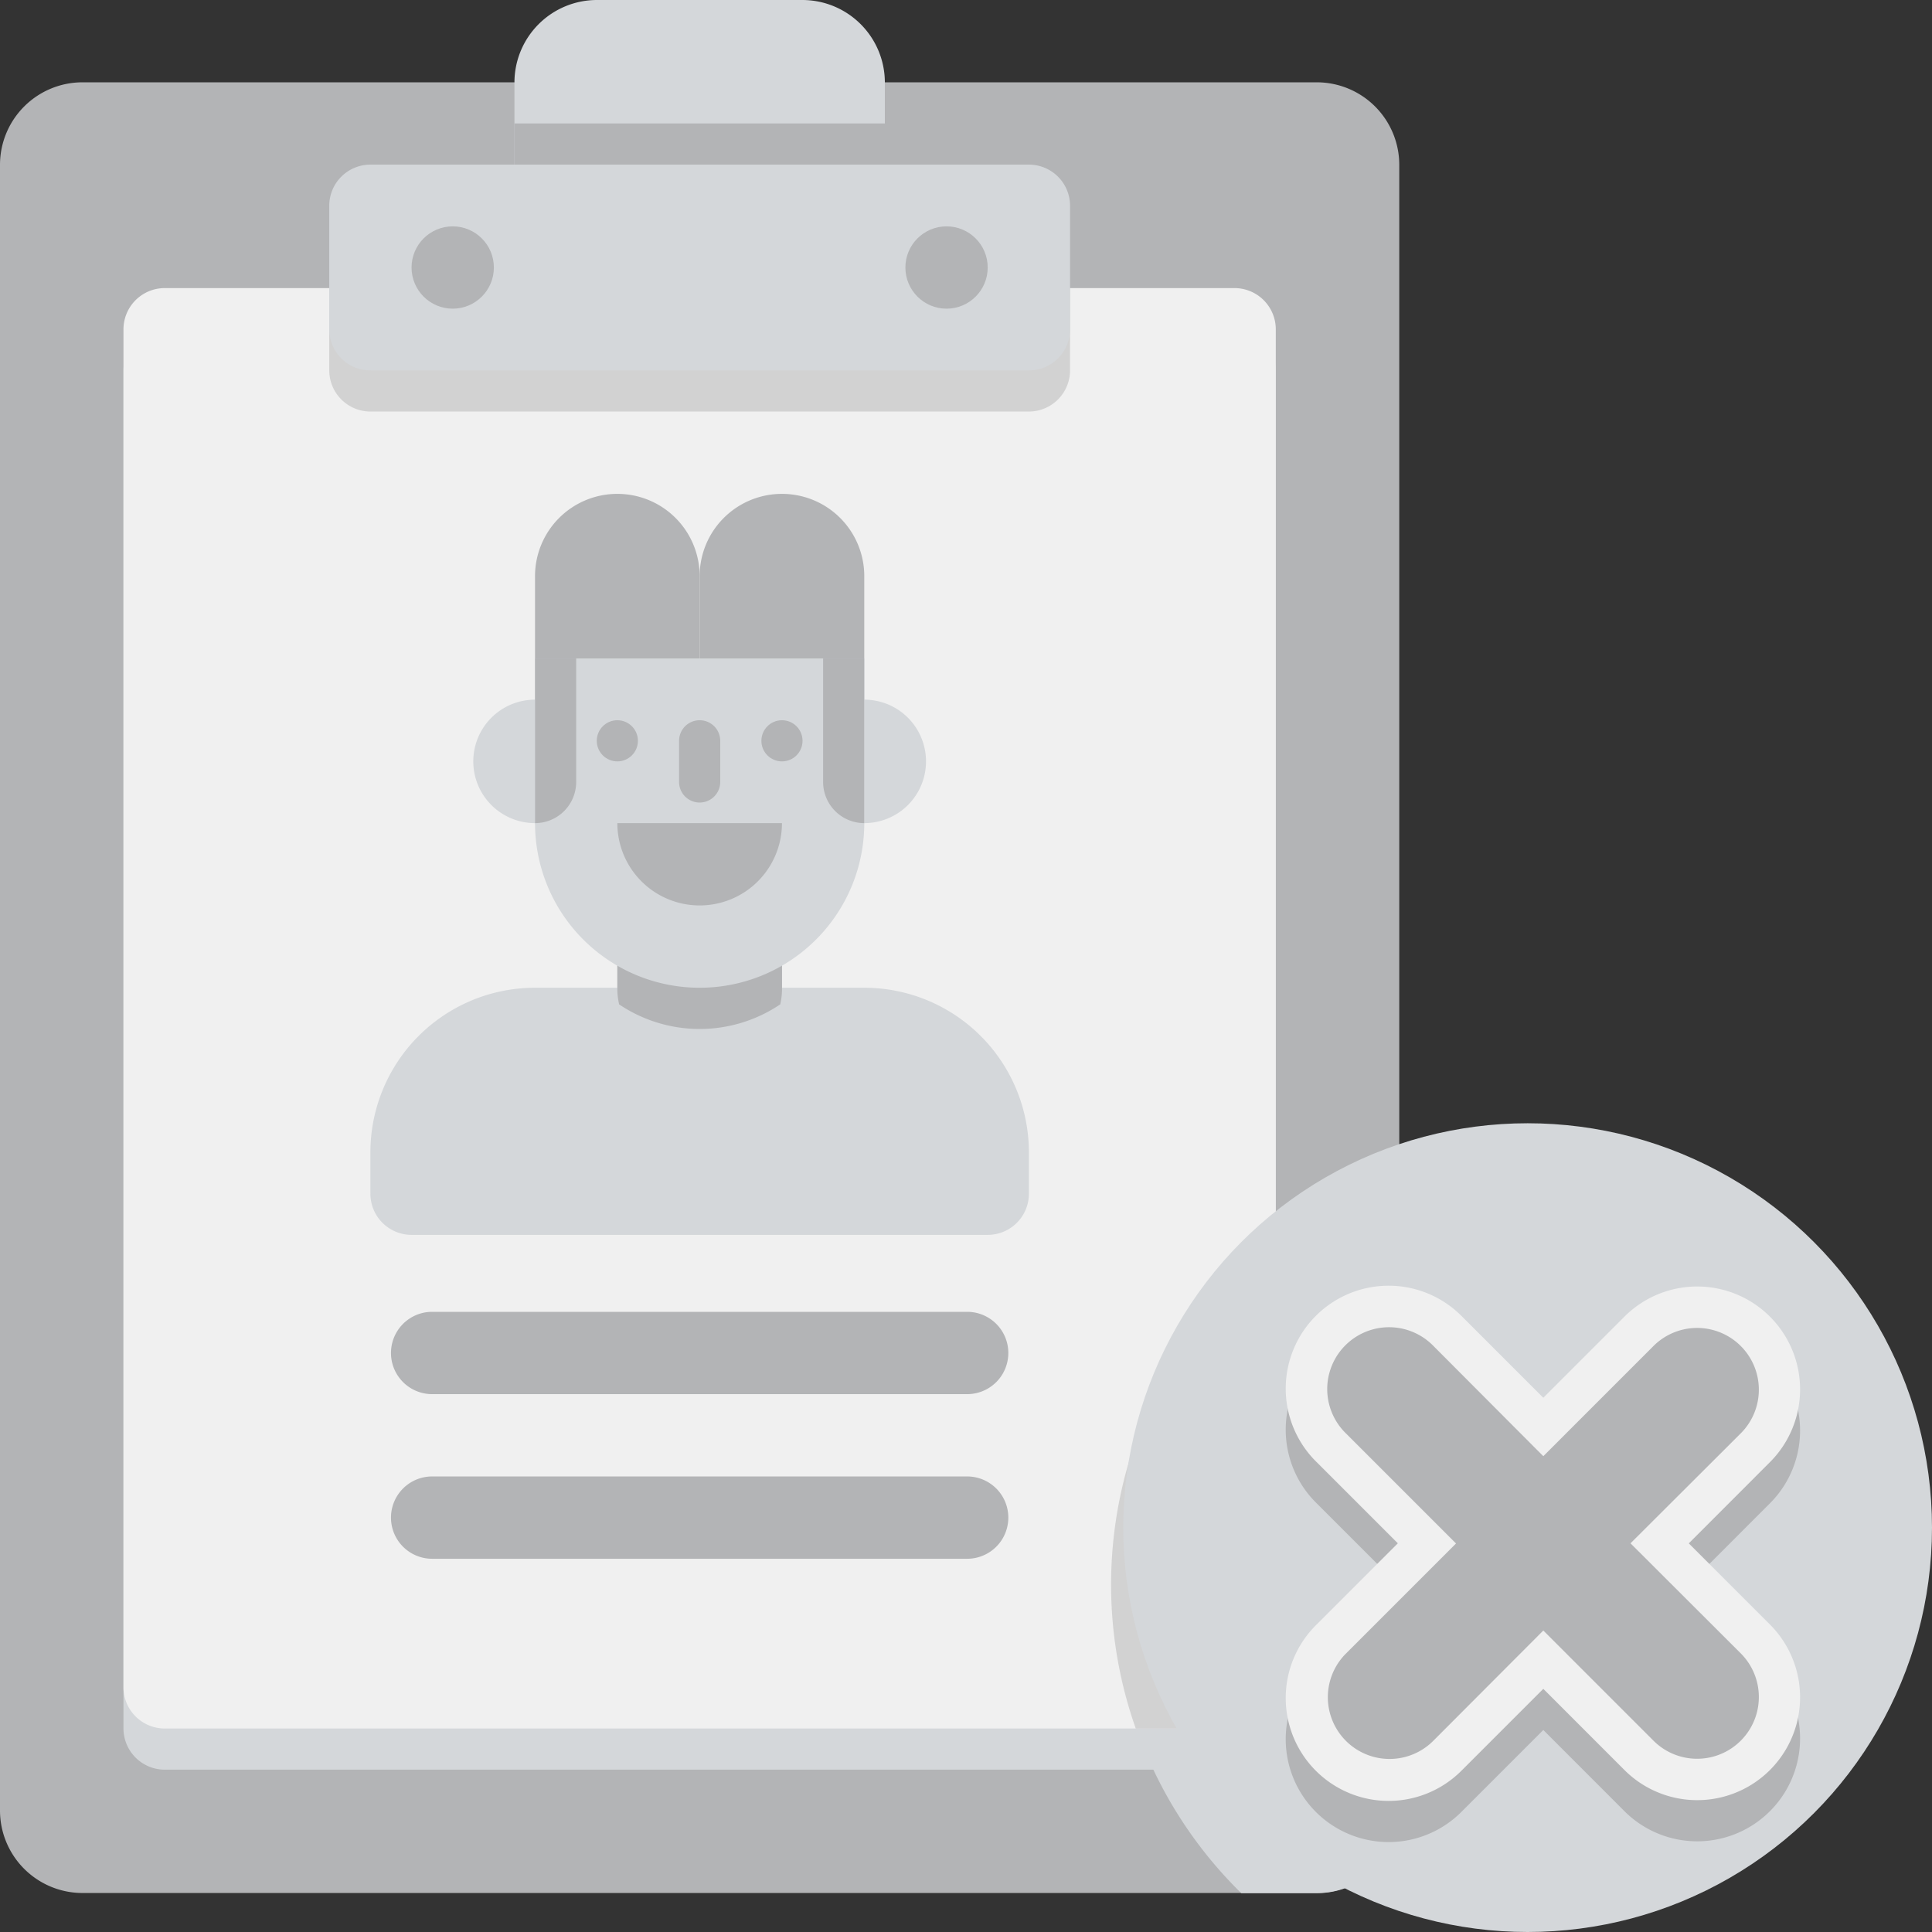 <svg xmlns="http://www.w3.org/2000/svg" width="43" height="43" viewBox="0 0 43 43">
  <rect x="0" y="0" width="43" height="43" fill="#333333" stroke="none"/>
  <g id="Icons" transform="translate(-8 -8)">
    <g id="Group_8938" data-name="Group 8938" transform="translate(8 8)">
      <g id="Group_8929" data-name="Group 8929">
        <g id="Group_8898" data-name="Group 8898">
          <g id="Group_8873" data-name="Group 8873" transform="translate(0 1.832)">
            <g id="Group_8872" data-name="Group 8872">
              <path id="Path_30076" data-name="Path 30076" d="M39.143,11.832V48.471A1.837,1.837,0,0,1,37.311,50.3H9.832A1.837,1.837,0,0,1,8,48.471V11.832A1.837,1.837,0,0,1,9.832,10H37.311A1.837,1.837,0,0,1,39.143,11.832Z" transform="translate(-8 -10)" fill="#b3b4b6"/>
            </g>
          </g>
          <g id="Group_8875" data-name="Group 8875" transform="translate(2.748 7.328)">
            <g id="Group_8874" data-name="Group 8874">
              <path id="Path_30077" data-name="Path 30077" d="M36.647,36.391V16.916A.919.919,0,0,0,35.731,16H11.916a.919.919,0,0,0-.916.916V47.143a.919.919,0,0,0,.916.916H33.922a9.579,9.579,0,0,0,1.956,2.748h1.685A1.837,1.837,0,0,0,39.4,48.975V34.869A9.593,9.593,0,0,0,36.647,36.391Z" transform="translate(-11 -16)" fill="#d4d7da"/>
            </g>
          </g>
          <g id="Group_8877" data-name="Group 8877" transform="translate(11.45)">
            <g id="Group_8876" data-name="Group 8876">
              <path id="Path_30078" data-name="Path 30078" d="M28.744,9.832v1.832H20.5V9.832A1.837,1.837,0,0,1,22.332,8h4.58A1.837,1.837,0,0,1,28.744,9.832Z" transform="translate(-20.5 -8)" fill="#d4d7da"/>
            </g>
          </g>
          <g id="Group_8879" data-name="Group 8879" transform="translate(2.748 6.412)">
            <g id="Group_8878" data-name="Group 8878">
              <path id="Path_30079" data-name="Path 30079" d="M36.647,15.916V46.143a.919.919,0,0,1-.916.916H11.916A.919.919,0,0,1,11,46.143V15.916A.919.919,0,0,1,11.916,15H35.731A.919.919,0,0,1,36.647,15.916Z" transform="translate(-11 -15)" fill="#f0f0f0"/>
            </g>
          </g>
          <g id="Group_8881" data-name="Group 8881" transform="translate(24.731 27.717)">
            <g id="Group_8880" data-name="Group 8880">
              <path id="Path_30080" data-name="Path 30080" d="M38.664,38.26V48.1a.919.919,0,0,1-.916.916h-2.2A9.611,9.611,0,0,1,38.664,38.26Z" transform="translate(-35 -38.26)" fill="#d2d2d2"/>
            </g>
          </g>
          <g id="Group_8883" data-name="Group 8883" transform="translate(7.328 6.412)">
            <g id="Group_8882" data-name="Group 8882">
              <path id="Path_30081" data-name="Path 30081" d="M32.488,15v1.832a.919.919,0,0,1-.916.916H16.916A.919.919,0,0,1,16,16.832V15Z" transform="translate(-16 -15)" fill="#d2d2d2"/>
            </g>
          </g>
          <g id="Group_8885" data-name="Group 8885" transform="translate(7.328 3.664)">
            <g id="Group_8884" data-name="Group 8884">
              <path id="Path_30082" data-name="Path 30082" d="M31.572,16.58H16.916A.916.916,0,0,1,16,15.664V12.916A.916.916,0,0,1,16.916,12H31.572a.916.916,0,0,1,.916.916v2.748A.916.916,0,0,1,31.572,16.58Z" transform="translate(-16 -12)" fill="#d4d7da"/>
            </g>
          </g>
          <g id="Group_8887" data-name="Group 8887" transform="translate(11.45 2.748)">
            <g id="Group_8886" data-name="Group 8886">
              <path id="Path_30083" data-name="Path 30083" d="M20.5,11h8.244v.916H20.5Z" transform="translate(-20.5 -11)" fill="#b3b4b6"/>
            </g>
          </g>
          <g id="Group_8889" data-name="Group 8889" transform="translate(9.16 5.038)">
            <g id="Group_8888" data-name="Group 8888">
              <circle id="Ellipse_3994" data-name="Ellipse 3994" cx="0.916" cy="0.916" r="0.916" fill="#b3b4b6"/>
            </g>
          </g>
          <g id="Group_8891" data-name="Group 8891" transform="translate(20.151 5.038)">
            <g id="Group_8890" data-name="Group 8890">
              <circle id="Ellipse_3995" data-name="Ellipse 3995" cx="0.916" cy="0.916" r="0.916" fill="#b3b4b6"/>
            </g>
          </g>
          <g id="Group_8894" data-name="Group 8894" transform="translate(8.702 29.197)">
            <g id="Group_8893" data-name="Group 8893">
              <g id="Group_8892" data-name="Group 8892">
                <path id="Path_30084" data-name="Path 30084" d="M30.324,41.707H18.416a.916.916,0,0,1,0-1.832H30.324a.916.916,0,1,1,0,1.832Z" transform="translate(-17.5 -39.875)" fill="#b3b4b6"/>
              </g>
            </g>
          </g>
          <g id="Group_8897" data-name="Group 8897" transform="translate(8.702 32.861)">
            <g id="Group_8896" data-name="Group 8896">
              <g id="Group_8895" data-name="Group 8895">
                <path id="Path_30085" data-name="Path 30085" d="M30.324,45.707H18.416a.916.916,0,0,1,0-1.832H30.324a.916.916,0,1,1,0,1.832Z" transform="translate(-17.5 -43.875)" fill="#b3b4b6"/>
              </g>
            </g>
          </g>
        </g>
        <g id="Group_8928" data-name="Group 8928" transform="translate(8.244 10.992)">
          <g id="Group_8900" data-name="Group 8900" transform="translate(0 10.992)">
            <g id="Group_8899" data-name="Group 8899">
              <path id="Path_30086" data-name="Path 30086" d="M30.74,37.5H17.916A.916.916,0,0,1,17,36.58v-.916A3.664,3.664,0,0,1,20.664,32h7.328a3.664,3.664,0,0,1,3.664,3.664v.916A.916.916,0,0,1,30.74,37.5Z" transform="translate(-17 -32)" fill="#d4d7da"/>
            </g>
          </g>
          <g id="Group_8927" data-name="Group 8927" transform="translate(2.29)">
            <g id="Group_8902" data-name="Group 8902" transform="translate(3.206 9.16)">
              <g id="Group_8901" data-name="Group 8901">
                <path id="Path_30087" data-name="Path 30087" d="M23,30v1.832a1.526,1.526,0,0,0,.037.357V32.2a1.832,1.832,0,0,0,3.591,0v-.009a1.526,1.526,0,0,0,.037-.357V30Z" transform="translate(-23 -30)" fill="#d4d7da"/>
              </g>
            </g>
            <g id="Group_8904" data-name="Group 8904" transform="translate(3.206 9.16)">
              <g id="Group_8903" data-name="Group 8903">
                <path id="Path_30088" data-name="Path 30088" d="M23,30v1.832a1.526,1.526,0,0,0,.037.357V32.2a3.207,3.207,0,0,0,3.591,0v-.009a1.526,1.526,0,0,0,.037-.357V30Z" transform="translate(-23 -30)" fill="#b3b4b6"/>
              </g>
            </g>
            <g id="Group_8906" data-name="Group 8906" transform="translate(1.374 3.664)">
              <g id="Group_8905" data-name="Group 8905">
                <path id="Path_30089" data-name="Path 30089" d="M24.664,31.328a3.664,3.664,0,0,0,3.664-3.664V24H21v3.664A3.664,3.664,0,0,0,24.664,31.328Z" transform="translate(-21 -24)" fill="#d4d7da"/>
              </g>
            </g>
            <g id="Group_8908" data-name="Group 8908" transform="translate(8.702 4.58)">
              <g id="Group_8907" data-name="Group 8907">
                <path id="Path_30090" data-name="Path 30090" d="M29,25v2.748A1.374,1.374,0,0,0,29,25Z" transform="translate(-29 -25)" fill="#d4d7da"/>
              </g>
            </g>
            <g id="Group_8910" data-name="Group 8910" transform="translate(0 4.58)">
              <g id="Group_8909" data-name="Group 8909">
                <path id="Path_30091" data-name="Path 30091" d="M19.5,26.374a1.374,1.374,0,0,0,1.374,1.374V25A1.374,1.374,0,0,0,19.5,26.374Z" transform="translate(-19.5 -25)" fill="#d4d7da"/>
              </g>
            </g>
            <g id="Group_8912" data-name="Group 8912" transform="translate(3.206 7.328)">
              <g id="Group_8911" data-name="Group 8911">
                <path id="Path_30092" data-name="Path 30092" d="M23,28a1.832,1.832,0,0,0,3.664,0Z" transform="translate(-23 -28)" fill="#b3b4b6"/>
              </g>
            </g>
            <g id="Group_8914" data-name="Group 8914" transform="translate(6.412 5.038)">
              <g id="Group_8913" data-name="Group 8913">
                <circle id="Ellipse_3996" data-name="Ellipse 3996" cx="0.458" cy="0.458" r="0.458" fill="#b3b4b6"/>
              </g>
            </g>
            <g id="Group_8916" data-name="Group 8916" transform="translate(2.748 5.038)">
              <g id="Group_8915" data-name="Group 8915">
                <circle id="Ellipse_3997" data-name="Ellipse 3997" cx="0.458" cy="0.458" r="0.458" fill="#b3b4b6"/>
              </g>
            </g>
            <g id="Group_8918" data-name="Group 8918" transform="translate(4.58 5.038)">
              <g id="Group_8917" data-name="Group 8917">
                <path id="Path_30093" data-name="Path 30093" d="M24.958,27.332a.458.458,0,0,0,.458-.458v-.916a.458.458,0,1,0-.916,0v.916A.458.458,0,0,0,24.958,27.332Z" transform="translate(-24.5 -25.5)" fill="#b3b4b6"/>
              </g>
            </g>
            <g id="Group_8920" data-name="Group 8920" transform="translate(7.786 3.664)">
              <g id="Group_8919" data-name="Group 8919">
                <path id="Path_30094" data-name="Path 30094" d="M28.916,27.664V24H28v2.748A.916.916,0,0,0,28.916,27.664Z" transform="translate(-28 -24)" fill="#b3b4b6"/>
              </g>
            </g>
            <g id="Group_8922" data-name="Group 8922" transform="translate(1.374 3.664)">
              <g id="Group_8921" data-name="Group 8921">
                <path id="Path_30095" data-name="Path 30095" d="M21,27.664V24h.916v2.748A.916.916,0,0,1,21,27.664Z" transform="translate(-21 -24)" fill="#b3b4b6"/>
              </g>
            </g>
            <g id="Group_8924" data-name="Group 8924" transform="translate(5.038)">
              <g id="Group_8923" data-name="Group 8923">
                <path id="Path_30096" data-name="Path 30096" d="M26.832,20a1.831,1.831,0,0,1,1.832,1.832v1.832H25V21.832A1.831,1.831,0,0,1,26.832,20Z" transform="translate(-25 -20)" fill="#b3b4b6"/>
              </g>
            </g>
            <g id="Group_8926" data-name="Group 8926" transform="translate(1.374)">
              <g id="Group_8925" data-name="Group 8925">
                <path id="Path_30097" data-name="Path 30097" d="M22.832,20a1.831,1.831,0,0,1,1.832,1.832v1.832H21V21.832A1.831,1.831,0,0,1,22.832,20Z" transform="translate(-21 -20)" fill="#b3b4b6"/>
              </g>
            </g>
          </g>
        </g>
      </g>
      <g id="Group_8931" data-name="Group 8931" transform="translate(24.849 24.849)">
        <g id="Group_8930" data-name="Group 8930" transform="translate(0 0)">
          <circle id="Ellipse_3998" data-name="Ellipse 3998" cx="9" cy="9" r="9" transform="translate(0.151 0.151)" fill="#d4d7da"/>
        </g>
      </g>
      <g id="Group_8933" data-name="Group 8933" transform="translate(28.624 29.539)">
        <g id="Group_8932" data-name="Group 8932">
          <path id="Path_30098" data-name="Path 30098" d="M46.79,51.029l-1.815-1.816-1.815,1.815a2.29,2.29,0,1,1-3.238-3.239l1.815-1.815-1.815-1.815a2.29,2.29,0,1,1,3.238-3.239l1.815,1.815,1.815-1.815a2.29,2.29,0,0,1,3.238,3.239l-1.815,1.816,1.815,1.815a2.29,2.29,0,0,1-3.238,3.239Z" transform="translate(-39.25 -40.248)" fill="#b3b4b6"/>
        </g>
      </g>
      <g id="Group_8935" data-name="Group 8935" transform="translate(28.624 28.623)">
        <g id="Group_8934" data-name="Group 8934">
          <path id="Path_30099" data-name="Path 30099" d="M46.79,50.029l-1.815-1.816-1.815,1.815a2.29,2.29,0,1,1-3.238-3.239l1.815-1.815-1.815-1.815a2.29,2.29,0,1,1,3.238-3.239l1.815,1.815,1.815-1.815a2.29,2.29,0,0,1,3.238,3.239l-1.815,1.816,1.815,1.815a2.29,2.29,0,0,1-3.238,3.239Z" transform="translate(-39.25 -39.248)" fill="#f0f0f0"/>
        </g>
      </g>
      <g id="Group_8937" data-name="Group 8937" transform="translate(29.541 29.541)">
        <g id="Group_8936" data-name="Group 8936">
          <path id="Path_30100" data-name="Path 30100" d="M47,45.059,49.465,42.6a1.374,1.374,0,0,0-1.943-1.943l-2.463,2.463L42.6,40.653A1.374,1.374,0,0,0,40.653,42.6l2.463,2.463-2.463,2.463A1.374,1.374,0,0,0,42.6,49.465L45.059,47l2.463,2.463a1.374,1.374,0,0,0,1.943-1.943Z" transform="translate(-40.251 -40.251)" fill="#b3b4b6"/>
        </g>
      </g>
    </g>
  </g>
</svg>
